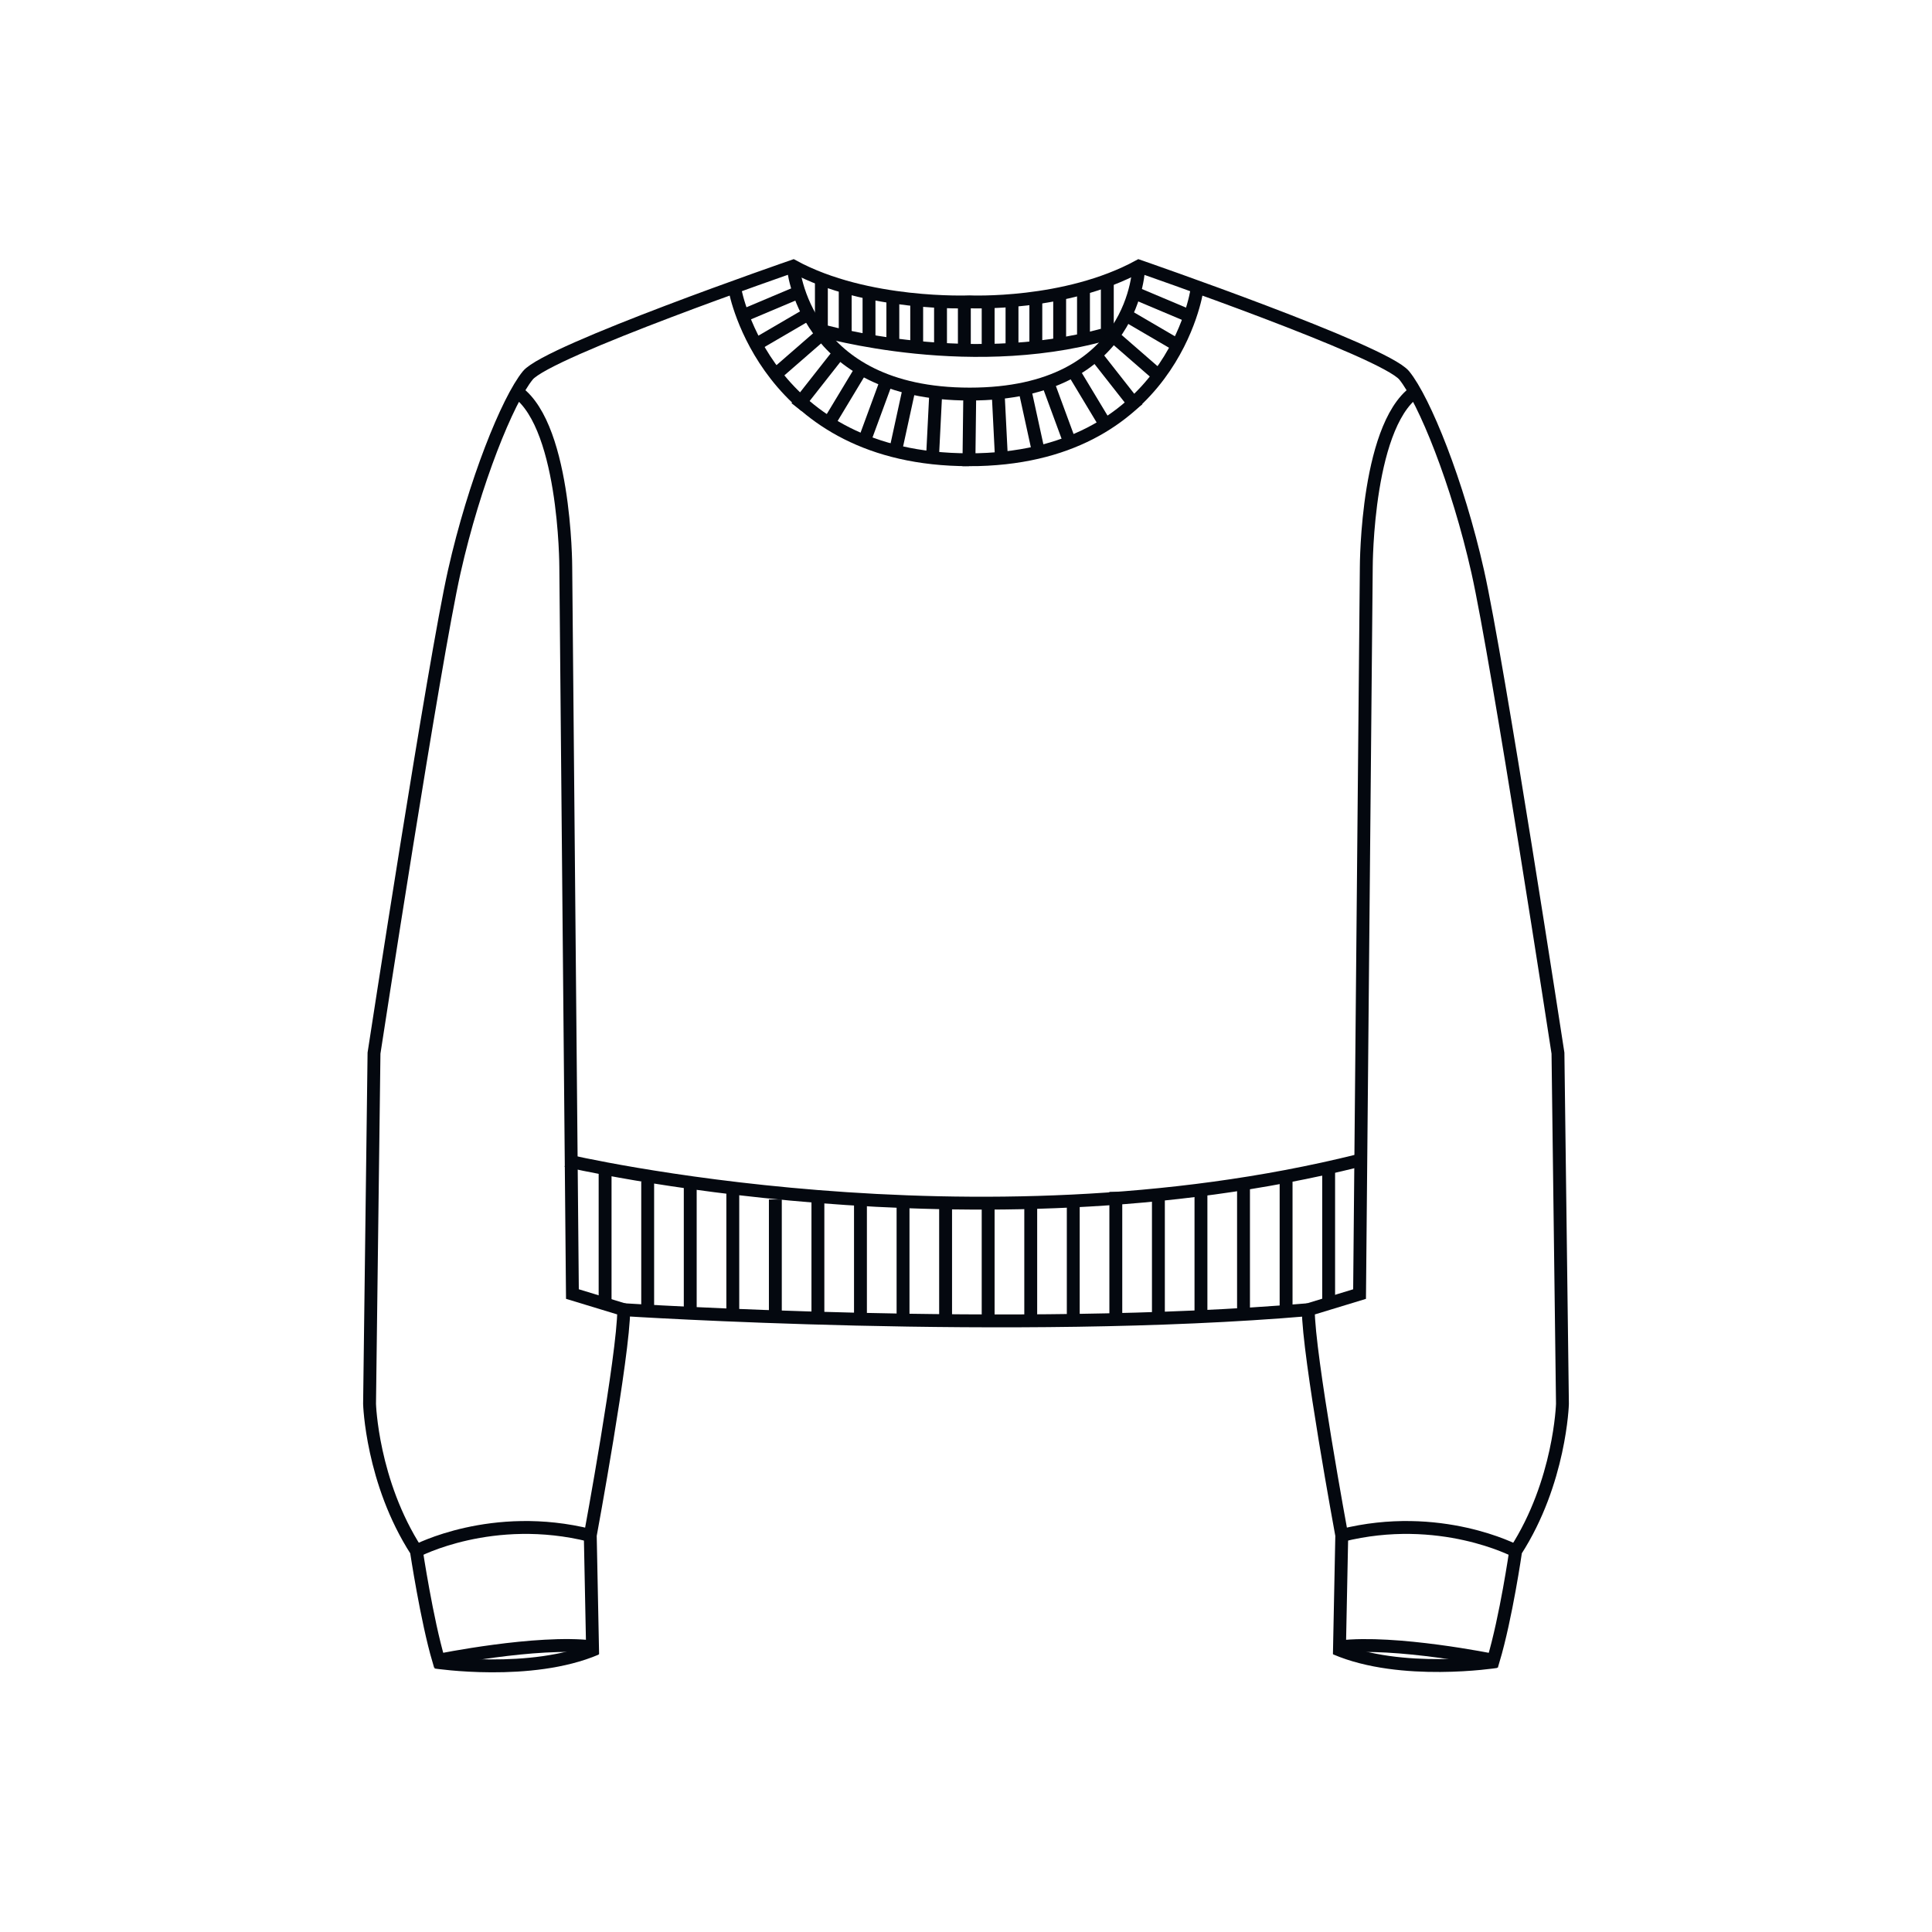 <?xml version="1.0" encoding="utf-8"?>
<!-- Generator: Adobe Illustrator 16.0.0, SVG Export Plug-In . SVG Version: 6.00 Build 0)  -->
<!DOCTYPE svg PUBLIC "-//W3C//DTD SVG 1.1//EN" "http://www.w3.org/Graphics/SVG/1.1/DTD/svg11.dtd">
<svg version="1.1" xmlns="http://www.w3.org/2000/svg" xmlns:xlink="http://www.w3.org/1999/xlink" x="0px" y="0px"  viewBox="0 0 75 75" enable-background="new 0 0 75 75" xml:space="preserve">
<g id="OC_Sweat">
	<g>
		<path fill="none" stroke="#04080F" stroke-width="0.5" stroke-miterlimit="10" d="M16.163,60.21c0,0,2.942-1.559,6.75-0.605"/>
		<path fill="none" stroke="#04080F" stroke-width="0.5" stroke-miterlimit="10" d="M28.539,11.282c0,0,1.199,6.565,9.075,6.565"/>
		<path fill="none" stroke="#04080F" stroke-width="0.5" stroke-miterlimit="10" d="M16.906,64.524c0,0,3.705,0.562,6.245-0.526"/>
		<path fill="none" stroke="#04080F" stroke-width="0.5" stroke-miterlimit="10" d="M55.115,15.091
			c-2.076,1.125-2.076,6.924-2.076,6.924l-0.261,28.221l-1.99,0.606c0,1.73,1.299,8.763,1.299,8.763L52,63.932
			c2.164-0.259,5.971,0.519,5.971,0.519c0.499-1.678,0.867-4.241,0.867-4.241c1.729-2.682,1.816-5.712,1.816-5.712L60.48,40.883
			c0,0-2.336-15.233-3.115-18.695c-0.778-3.462-2.076-6.664-2.855-7.616c-0.779-0.951-10.299-4.24-10.299-4.24
			c-2.857,1.558-6.578,1.385-6.578,1.385s-3.987,0.173-6.843-1.385c0,0-9.521,3.289-10.3,4.24c-0.778,0.952-2.076,4.154-2.855,7.616
			s-3.116,18.695-3.116,18.695l-0.173,13.614c0,0,0.086,3.03,1.818,5.712c0,0,0.404,2.681,0.864,4.241c0,0,3.809-0.777,5.973-0.519
			l-0.087-4.327c0,0,1.299-7.032,1.299-8.763l-1.992-0.606l-0.258-28.221c0,0,0-5.799-2.077-6.924"/>
		<path fill="none" stroke="#04080F" stroke-width="0.5" stroke-miterlimit="10" d="M58.837,60.21c0,0-2.942-1.559-6.751-0.605"/>
		<path fill="none" stroke="#04080F" stroke-width="0.5" stroke-miterlimit="10" d="M37.646,15.297l-0.031,2.551
			c7.876,0,8.845-6.565,8.845-6.565"/>
		<path fill="none" stroke="#04080F" stroke-width="0.5" stroke-miterlimit="10" d="M58.08,64.503c0,0-3.692,0.577-6.231-0.511"/>
		<path fill="none" stroke="#04080F" stroke-width="0.5" stroke-miterlimit="10" d="M31.812,12.811c0,0,6.1,1.785,11.645,0"/>
		<path fill="none" stroke="#04080F" stroke-width="0.5" stroke-miterlimit="10" d="M30.789,10.33c0,0,0.354,4.968,6.857,4.968
			s6.563-4.968,6.563-4.968"/>
		<path fill="none" stroke="#04080F" stroke-width="0.5" stroke-miterlimit="10" d="M24.212,50.842c0,0,15.162,0.979,26.575,0"/>
		<path fill="none" stroke="#04080F" stroke-width="0.5" stroke-miterlimit="10" d="M21.976,45.052c0,0,15.809,3.724,30.768,0"/>
		<line fill="none" stroke="#04080F" stroke-width="0.5" stroke-miterlimit="10" x1="35.056" y1="51.343" x2="35.056" y2="46.685"/>
		<line fill="none" stroke="#04080F" stroke-width="0.5" stroke-miterlimit="10" x1="36.708" y1="51.343" x2="36.708" y2="46.685"/>
		<line fill="none" stroke="#04080F" stroke-width="0.5" stroke-miterlimit="10" x1="38.36" y1="51.231" x2="38.36" y2="46.88"/>
		<line fill="none" stroke="#04080F" stroke-width="0.5" stroke-miterlimit="10" x1="40.013" y1="51.231" x2="40.013" y2="46.75"/>
		<line fill="none" stroke="#04080F" stroke-width="0.5" stroke-miterlimit="10" x1="41.664" y1="51.421" x2="41.664" y2="46.521"/>
		<line fill="none" stroke="#04080F" stroke-width="0.5" stroke-miterlimit="10" x1="43.316" y1="51.169" x2="43.316" y2="46.27"/>
		<line fill="none" stroke="#04080F" stroke-width="0.5" stroke-miterlimit="10" x1="44.969" y1="51.169" x2="44.969" y2="46.27"/>
		<line fill="none" stroke="#04080F" stroke-width="0.5" stroke-miterlimit="10" x1="46.621" y1="51.069" x2="46.621" y2="46.171"/>
		<line fill="none" stroke="#04080F" stroke-width="0.5" stroke-miterlimit="10" x1="48.273" y1="50.898" x2="48.273" y2="45.999"/>
		<line fill="none" stroke="#04080F" stroke-width="0.5" stroke-miterlimit="10" x1="49.926" y1="50.898" x2="49.926" y2="45.822"/>
		<line fill="none" stroke="#04080F" stroke-width="0.5" stroke-miterlimit="10" x1="51.578" y1="50.675" x2="51.578" y2="45.305"/>
		<line fill="none" stroke="#04080F" stroke-width="0.5" stroke-miterlimit="10" x1="33.403" y1="51.274" x2="33.403" y2="46.749"/>
		<line fill="none" stroke="#04080F" stroke-width="0.5" stroke-miterlimit="10" x1="31.751" y1="51.274" x2="31.751" y2="46.607"/>
		<line fill="none" stroke="#04080F" stroke-width="0.5" stroke-miterlimit="10" x1="30.099" y1="51.245" x2="30.099" y2="46.563"/>
		<line fill="none" stroke="#04080F" stroke-width="0.5" stroke-miterlimit="10" x1="28.447" y1="51.212" x2="28.447" y2="46.312"/>
		<line fill="none" stroke="#04080F" stroke-width="0.5" stroke-miterlimit="10" x1="26.795" y1="50.941" x2="26.795" y2="46.042"/>
		<line fill="none" stroke="#04080F" stroke-width="0.5" stroke-miterlimit="10" x1="25.143" y1="50.941" x2="25.143" y2="45.865"/>
		<line fill="none" stroke="#04080F" stroke-width="0.5" stroke-miterlimit="10" x1="23.49" y1="50.723" x2="23.49" y2="45.348"/>
		<line fill="none" stroke="#04080F" stroke-width="0.5" stroke-miterlimit="10" x1="38.75" y1="15.284" x2="38.874" y2="17.749"/>
		<line fill="none" stroke="#04080F" stroke-width="0.5" stroke-miterlimit="10" x1="40.658" y1="14.809" x2="41.511" y2="17.124"/>
		<line fill="none" stroke="#04080F" stroke-width="0.5" stroke-miterlimit="10" x1="43.94" y1="11.327" x2="46.354" y2="12.345"/>
		<line fill="none" stroke="#04080F" stroke-width="0.5" stroke-miterlimit="10" x1="42.519" y1="13.765" x2="44.153" y2="15.846"/>
		<line fill="none" stroke="#04080F" stroke-width="0.5" stroke-miterlimit="10" x1="43.683" y1="12.218" x2="45.786" y2="13.447"/>
		<line fill="none" stroke="#04080F" stroke-width="0.5" stroke-miterlimit="10" x1="43.254" y1="13.084" x2="45.116" y2="14.704"/>
		<line fill="none" stroke="#04080F" stroke-width="0.5" stroke-miterlimit="10" x1="41.644" y1="14.376" x2="42.917" y2="16.49"/>
		<line fill="none" stroke="#04080F" stroke-width="0.5" stroke-miterlimit="10" x1="39.789" y1="15.147" x2="40.316" y2="17.559"/>
		<line fill="none" stroke="#04080F" stroke-width="0.5" stroke-miterlimit="10" x1="36.326" y1="15.246" x2="36.202" y2="17.711"/>
		<line fill="none" stroke="#04080F" stroke-width="0.5" stroke-miterlimit="10" x1="34.418" y1="14.771" x2="33.566" y2="17.086"/>
		<line fill="none" stroke="#04080F" stroke-width="0.5" stroke-miterlimit="10" x1="31.136" y1="11.288" x2="28.722" y2="12.307"/>
		<line fill="none" stroke="#04080F" stroke-width="0.5" stroke-miterlimit="10" x1="32.558" y1="13.727" x2="30.923" y2="15.807"/>
		<line fill="none" stroke="#04080F" stroke-width="0.5" stroke-miterlimit="10" x1="31.394" y1="12.18" x2="29.29" y2="13.408"/>
		<line fill="none" stroke="#04080F" stroke-width="0.5" stroke-miterlimit="10" x1="31.822" y1="13.046" x2="29.961" y2="14.665"/>
		<line fill="none" stroke="#04080F" stroke-width="0.5" stroke-miterlimit="10" x1="33.433" y1="14.338" x2="32.159" y2="16.452"/>
		<line fill="none" stroke="#04080F" stroke-width="0.5" stroke-miterlimit="10" x1="35.287" y1="15.109" x2="34.761" y2="17.521"/>
		<line fill="none" stroke="#04080F" stroke-width="0.5" stroke-miterlimit="10" x1="37.436" y1="11.519" x2="37.436" y2="13.521"/>
		<line fill="none" stroke="#04080F" stroke-width="0.5" stroke-miterlimit="10" x1="38.36" y1="11.733" x2="38.36" y2="13.736"/>
		<line fill="none" stroke="#04080F" stroke-width="0.5" stroke-miterlimit="10" x1="39.286" y1="11.651" x2="39.286" y2="13.655"/>
		<line fill="none" stroke="#04080F" stroke-width="0.5" stroke-miterlimit="10" x1="40.211" y1="11.468" x2="40.211" y2="13.471"/>
		<line fill="none" stroke="#04080F" stroke-width="0.5" stroke-miterlimit="10" x1="41.136" y1="11.386" x2="41.136" y2="13.389"/>
		<line fill="none" stroke="#04080F" stroke-width="0.5" stroke-miterlimit="10" x1="42.061" y1="11.074" x2="42.061" y2="13.077"/>
		<line fill="none" stroke="#04080F" stroke-width="0.5" stroke-miterlimit="10" x1="42.986" y1="10.772" x2="42.986" y2="12.775"/>
		<line fill="none" stroke="#04080F" stroke-width="0.5" stroke-miterlimit="10" x1="31.886" y1="10.828" x2="31.886" y2="12.831"/>
		<line fill="none" stroke="#04080F" stroke-width="0.5" stroke-miterlimit="10" x1="32.811" y1="11.048" x2="32.811" y2="13.052"/>
		<line fill="none" stroke="#04080F" stroke-width="0.5" stroke-miterlimit="10" x1="33.735" y1="11.273" x2="33.735" y2="13.276"/>
		<line fill="none" stroke="#04080F" stroke-width="0.5" stroke-miterlimit="10" x1="34.66" y1="11.498" x2="34.66" y2="13.501"/>
		<line fill="none" stroke="#04080F" stroke-width="0.5" stroke-miterlimit="10" x1="35.586" y1="11.743" x2="35.586" y2="13.472"/>
		<line fill="none" stroke="#04080F" stroke-width="0.5" stroke-miterlimit="10" x1="36.511" y1="11.56" x2="36.511" y2="13.562"/>
	</g>
</g>
</svg>
